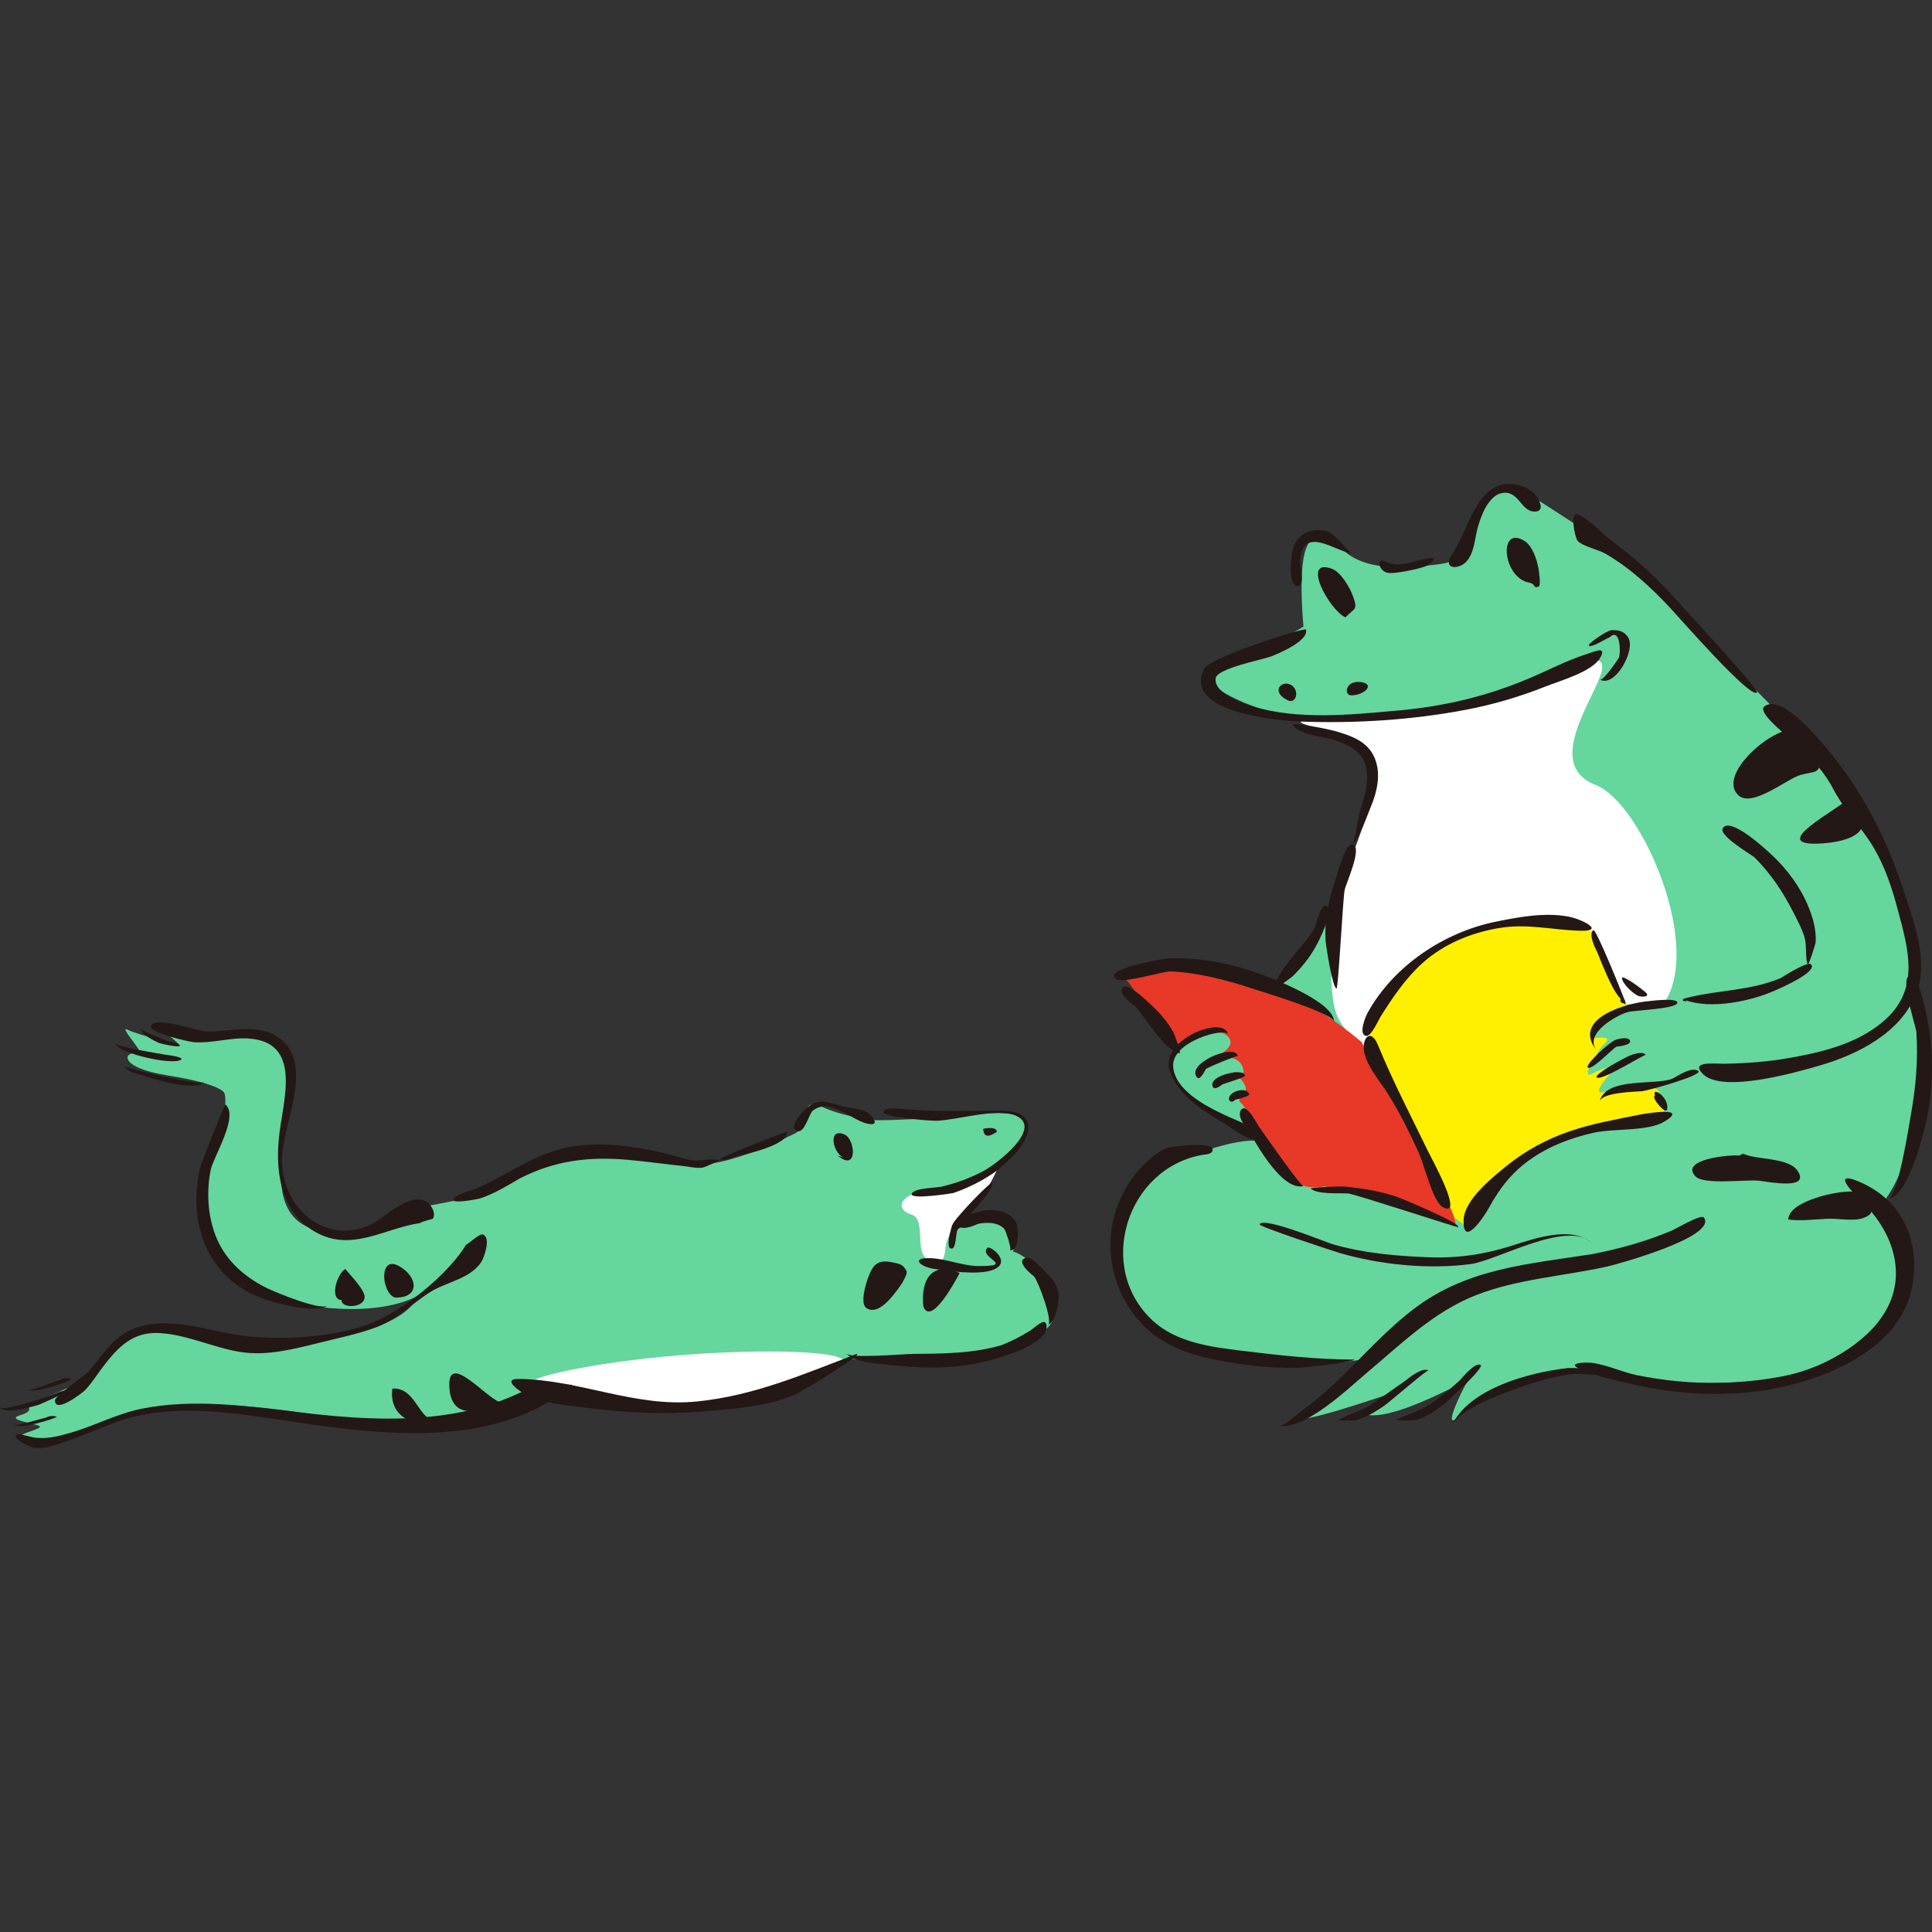 <?xml version="1.0" encoding="iso-8859-1"?>
<!-- Generator: Adobe Illustrator 21.1.0, SVG Export Plug-In . SVG Version: 6.00 Build 0)  -->
<svg version="1.1" id="_x36_" xmlns="http://www.w3.org/2000/svg" xmlns:xlink="http://www.w3.org/1999/xlink" x="0px" y="0px"
	 viewBox="0 0 512 512" style="enable-background:new 0 0 512 512;" xml:space="preserve">
<rect x="0" y="0" width="512" height="512" fill="#333333" stroke="none"/>
<g>
	<path style="fill:#65D69D;" d="M344.038,190.309c-12.596-1.866-33.59-11.197-19.594-15.395c13.996-4.199,20.994-8.864,20.994-8.864
		s-1.4-13.996,0.466-20.061c1.866-6.065,6.065-4.199,9.797-0.467s9.797,5.132,17.262,4.665c7.464-0.467,13.996-0.467,15.395-4.665
		c1.4-4.199,7.465-20.994,16.328-14.929c8.864,6.065,23.793,14.462,34.99,25.659c11.197,11.197,27.525,28.925,31.257,32.19
		c3.732,3.266,27.525,27.525,32.657,49.919s3.732,27.059,3.732,27.059s6.065,36.389-9.331,54.584
		c9.331,15.395,10.264,34.523-19.594,43.387c-25.192,6.531-48.052,0.933-57.849,0c-9.797-0.933-28.458,6.531-34.056,12.13
		c-4.665,4.199,1.4-7.931,2.333-9.331c0.933-1.4-15.395,8.397-24.26,8.864c-8.864,0.467,7.465-6.998,7.465-6.998
		s-22.393,7.931-27.059,7.931c-4.665,0,7.931-6.065,16.795-15.862c-26.592,4.665-45.72,0-57.383-9.331
		c-11.663-9.331-12.596-34.523,3.732-41.521c16.329-6.998,22.393-6.998,24.259-6.998c1.866,0-0.933-3.266-8.397-6.065
		c-7.464-2.799-20.061-13.063-10.264-19.128c9.797-6.065,27.059-15.862,30.324-21.46c3.266-5.598,10.73-19.128,10.73-19.128
		s17.728-27.992,18.195-35.456C373.429,193.575,344.038,190.309,344.038,190.309z"/>
	<path style="fill:#FFFFFF;" d="M414.95,178.179c6.998-3.732,12.13-5.598,8.397,2.799c-3.732,8.398-12.596,22.393-0.466,27.059
		s28.925,43.387,17.728,58.316c-1.4-0.466-28.925,0-28.925,0l-34.99,27.525c0,0-18.194-16.795-21.927-23.793
		c-3.732-6.998-1.83-29.016,3.266-42.454c5.095-13.438,7.931-22.86,4.665-27.059c-3.266-4.199-10.73-6.531-16.328-8.398
		c-5.598-1.866,4.199-1.399,10.73-1.399s32.19-3.732,36.856-5.132C398.621,184.244,414.95,178.179,414.95,178.179z"/>
	<path style="fill:#FFF000;" d="M362.699,273.818c1.4-3.732,14.462-38.722,59.249-27.059c4.665,10.73,9.331,20.061,9.331,20.061
		s-8.303,0.646-9.331,8.397c2.799-0.467,5.273-0.445,3.266,1.4c-2.008,1.844-6.531,9.797-3.266,7.931
		c3.266-1.866,6.531-1.866,6.531-1.866s-8.397,8.398-2.799,6.531c5.598-1.866,12.13-1.4,13.529-0.467
		c1.4,0.933,1.866,6.531,1.866,6.531s-27.992,2.333-37.322,11.663c-9.331,9.331-14.462,18.661-14.462,18.661l-6.065-4.665
		L362.699,273.818z"/>
	<path style="fill:#E73828;" d="M298.318,259.355l13.063,17.728c0,0,9.797-5.598,13.529-2.799s-2.333,5.598-3.266,6.065
		c-0.933,0.466,7.931-2.333,7.931,4.199c-0.933-0.467-2.799-0.467-2.799-0.467s5.05,3.842,2.799,5.598
		c-2.251,1.757-0.467,2.799-0.467,2.799s11.197,15.862,13.529,19.594c2.333,3.732,8.397,2.333,8.397,2.333
		s28.458,6.998,33.59,10.264c5.132,3.266-9.33-22.393-9.33-22.393l-14.462-26.126c0,0-14.929-13.063-30.324-17.261
		C315.113,254.69,297.385,256.556,298.318,259.355z"/>
	<path style="fill:#65D69D;" d="M125.703,317.204c8.397-1.4,15.862-11.663,29.391-12.13c13.529-0.466,27.525,3.732,33.123,3.266
		c5.598-0.467,17.262-5.132,19.594-6.531c2.333-1.4,4.199-1.4,5.132-4.199c0.933-2.799,0-6.531,5.132-4.199
		c5.132,2.333,10.264,2.799,11.663,3.266c1.4,0.466,11.663,0,19.128-0.467c7.464-0.466,19.594-2.799,22.393,0.467
		c2.799,3.266-2.799,12.596-11.197,15.395c-8.398,2.799-7.465,13.996-6.065,13.529c1.4-0.466,6.531-4.199,11.663-2.333
		c5.132,1.866,2.799,8.397,2.799,8.397s5.598,1.4,8.864,8.864c3.266,7.464,4.199,11.663-8.864,16.328
		c-13.063,4.665-38.255,3.732-42.454,3.266c-4.199-0.467-60.649,10.73-69.046,10.264c-8.397-0.467-16.795-0.467-16.795-0.467
		s-15.862,11.197-58.782,4.665c-42.92-6.531-52.699,2.238-57.849,4.665c-5.151,2.427-15.585,1.949-17.262,1.4
		c-1.677-0.549,2.799-1.4,4.199-2.333c1.4-0.933-9.797-1.866-5.132-3.266c4.665-1.4,0.337-2.276,4.199-3.732
		c3.862-1.456-0.674,0.82,3.862-1.456c4.536-2.276,6.868-2.276,11.067-6.941c4.199-4.665,9.331-10.73,13.996-10.73
		s23.894,5.661,34.99,4.665c11.096-0.996,22.393-3.266,29.391-6.531c6.998-3.266,7.931-6.998,7.931-6.998s-8.398,5.598-27.992,2.799
		c-19.594-2.799-33.59-20.061-27.525-36.389c6.065-16.329,4.199-20.061,4.199-20.061s-0.466-2.333-14.929-4.665
		c-14.462-2.333-11.197-6.998-7.931-5.598s-5.598-7.931-2.799-6.531c2.799,1.4,13.996,4.199,13.996,4.199l-5.132-4.665
		c0,0,9.331,3.266,17.728,2.799c8.397-0.467,14.929-2.799,15.862,8.397c0.933,11.197-2.333,18.195-1.866,22.86
		c0.466,4.665-2.799,20.994,16.328,20.061c19.128-0.933,22.86-6.998,22.86-6.998L125.703,317.204z"/>
	<path style="fill:#FFFFFF;" d="M141.098,366.967c-3.749-1.534,15.862-5.909,38.566-7.776c22.704-1.866,46.342-1.244,43.854,2.177
		c-2.488,3.421-20.527,9.02-30.791,10.264c-10.264,1.244-33.901-0.622-41.365-0.933
		C143.897,370.389,141.098,366.967,141.098,366.967z"/>
	<path style="fill:#FFFFFF;" d="M242.49,316.272c-4.043,1.244-4.976,4.354-0.933,5.598c4.043,1.244,0.622,10.264,4.354,11.819
		c3.732,1.555,4.354,0.311,4.665-3.11c0.311-3.421,3.421-7.464,7.464-11.197c4.043-3.732,6.531-10.264,6.531-10.264
		s-9.33,5.909-15.24,6.531C243.423,316.272,242.49,316.272,242.49,316.272z"/>
	<g>
		<path style="fill:#231815;" d="M384.764,147.029c-2.605,3.799,1.654,4.053,3.774,1.863c2.229-2.303,2.267-6.34,3.114-9.228
			c0.831-2.834,2.653-8.07,6.068-8.929c4.601-1.157,5.204,4.496,8.599,4.818c3.283,0.312,1.821-2.968,0.486-4.505
			c-2.043-2.351-6.231-3.365-9.128-2.525C390.733,130.536,388.532,141.623,384.764,147.029z"/>
		<path style="fill:#231815;" d="M344.522,148.803c0.099,1.401,1.474,7.197-0.993,6.428c-2.466-0.769-1.359-9.527-0.329-11.313
			c1.787-3.097,5.222-4.051,8.569-3.071c2.08,0.609,5.843,5.769,6.496,5.857C353.866,146.111,345.073,138.903,344.522,148.803z"/>
		<path style="fill:#231815;" d="M336.841,173.966c1.534-0.561,10.15-4.129,9.25-7.134c-0.201-0.65-25.383,7.321-26.959,10.4
			c-5.967,11.659,19.808,13.783,25.761,13.997c14.383,0.517,29.237-0.416,43.387-3.092c7.321-1.385,14.465-3.477,21.385-6.238
			c3.702-1.477,12.34-3.86,14.419-7.617c1.735-3.135-1.267-1.692-3.774-0.885c-5.199,1.671-10.155,4.307-15.18,6.425
			c-11.378,4.795-22.561,7.404-34.831,8.492c-12.488,1.107-26.188,2.552-38.364-1.122c-2.599-0.784-10.288-3.424-9.772-7.444
			C322.501,177.12,334.51,174.848,336.841,173.966z"/>
		<path style="fill:#231815;" d="M426.555,168.9c-0.887,0.309-4.278,2.534-5.367,2.281c-1.161-0.179,4.716-4.166,5.948-4.187
			c1.865-0.032,3.127,0.221,4.259,1.796c2.332,3.242-3.387,13.57-7.381,11.305c0.821,0.466,4.854-5.421,5.044-5.904
			C429.52,173.016,429.433,166.132,426.555,168.9z"/>
		<path style="fill:#231815;" d="M353.355,196.013c-2.5-0.655-9.304-1.409-10.777-3.893c-0.52-0.933,9.768,1.191,10.957,1.537
			c4.35,1.268,8.774,2.641,10.71,7.104c1.895,4.369,0.647,9.275-1.115,13.432c-0.724,1.708-3.129,8.635-4.656,9.48
			c0.502-0.42,1.499-7.225,1.875-8.494c1.048-3.54,2.424-7.357,1.802-11.105C361.35,199.26,357.76,197.488,353.355,196.013z"/>
		<path style="fill:#231815;" d="M417.944,136.277c3.134,1.109,6.162,4.814,8.974,6.897c5.8,4.296,11.138,9.019,15.997,14.366
			c2.66,2.927,23.277,25.194,22.724,25.945c-1.531,2.077-20.704-19.898-22.965-22.321c-5.115-5.482-10.752-10.71-17.284-14.462
			c-1.771-1.017-6.006-1.939-7.303-3.381C417.31,142.456,416.048,135.609,417.944,136.277z"/>
		<path style="fill:#231815;" d="M405.306,154.42c-7.22-1.319-8.251-15.376-1.327-11.087c2.141,1.326,3.288,4.922,3.716,7.219
			c0.069,0.369,0.738,4.569,0.099,4.862C406.227,156.133,407.077,154.746,405.306,154.42z"/>
		<path style="fill:#231815;" d="M356.557,163.611c-4.305-1.951-11.864-15.9-3.583-12.881c2.319,0.846,4.678,4.853,5.492,7.03
			C359.981,161.808,358.992,161.046,356.557,163.611z"/>
		<path style="fill:#231815;" d="M310.112,257.415c-2.133,0.085-12.432,3.214-14.244,2.09c-4.118-2.557,12.356-5.514,14.169-5.558
			c8.425-0.201,16.673,1.452,24.548,4.402c3.68,1.379,19.093,7.34,18.959,12.482c0.224-2.207-19.214-8.053-21.677-8.86
			C324.83,259.667,317.545,257.75,310.112,257.415z"/>
		<path style="fill:#231815;" d="M362.464,268.348c-0.615,1.128-2.549,5.778-0.452,6.175c1.361,0.258,3.284-4.201,3.871-5.132
			c3.214-5.089,6.637-10.181,11.155-14.227c5.581-4.998,12.657-7.905,19.986-9.185c7.592-1.326,14.21,0.46,21.62,0.677
			c7.116,0.209,0.508-3.112-3.054-3.764c-6.283-1.15-13.197,0.128-19.388,1.408C382.575,247.115,369.273,256.021,362.464,268.348z"
			/>
		<path style="fill:#231815;" d="M437.072,265.302c0.295-0.039,7.726-0.989,7.447,0.473c-0.31,1.626-11.48,1.944-13.207,2.447
			c-2.905,0.845-11.793,5.728-8.105,10.239C416.071,269.733,431.785,265.641,437.072,265.302z"/>
		<path style="fill:#231815;" d="M485.959,209.334c-2.312-4.597-5.917-8.406-9.596-11.935c-1.275-1.223-11.01-8.506-8.786-10.196
			c5.696-4.331,19.937,15.333,22.056,18.377c6.186,8.888,11.138,19.199,14.528,29.461c2.79,8.443,7.135,19.507,3.675,28.258
			c-4.124,10.427-15.542,16.181-25.678,19.101c-5.832,1.68-25.659,7.451-30.869,2.233c-3.586-3.592,3.318-2.677,5.881-2.729
			c5.651-0.115,11.277-0.526,16.85-1.499c8.738-1.526,17.903-3.725,24.865-9.544c10.145-8.479,6.909-19.084,3.899-30.316
			c-1.499-5.592-3.329-10.991-6.287-15.985C493.361,219.268,488.822,214.753,485.959,209.334z"/>
		<path style="fill:#231815;" d="M491.473,312.682c11.997,4.424,17.449,15.378,15.357,27.789
			c-2.109,12.512-13.322,19.942-24.434,24.121c-12.972,4.879-27.187,5.774-40.845,3.903c-5.292-0.725-10.471-1.936-15.636-3.275
			c-2.372-0.615-13.744-3.803-5.717-4.123c3.983-0.159,9.514,2.514,13.433,3.311c7.232,1.472,14.593,2.201,21.976,2.075
			c9.963-0.17,19.941-1.329,28.927-5.903c9.858-5.018,19.088-13.435,17.776-25.369c-0.617-5.616-3.257-10.464-6.876-14.691
			C494.23,319.113,484.47,310.345,491.473,312.682z"/>
		<path style="fill:#231815;" d="M331.29,300.303c-1.004-1.258-3.823-4.693-2.262-6.335c1.445-1.521,4.264,4.135,4.504,4.47
			c1.145,1.601,11.189,16.069,11.941,15.889C339.917,315.662,333.268,303.772,331.29,300.303z"/>
		<path style="fill:#231815;" d="M357.345,316.292c-2.137-0.186-8.027,0.347-9.956-1.275c-0.465-0.332,7.782-0.68,9.046-0.561
			c4.621,0.437,9.087,1.204,13.516,2.619c0.853,0.272,17.23,7.032,16.505,8.132C386.326,325.407,359.682,316.634,357.345,316.292z"
			/>
		<path style="fill:#231815;" d="M415.879,299.839c-5.858,2.001-11.495,5.023-16.327,8.905c-3.837,3.083-11.504,9.15-11.679,14.563
			c-0.248,7.662,5.406-0.846,6.802-3.39c2.766-5.038,5.969-9.184,10.74-12.571c5.137-3.648,10.91-5.809,17.016-7.182
			c5.068-1.139,14.26-0.283,18.641-2.921c6.737-4.057-4.559-2.261-6.749-1.813C428.139,296.695,421.858,297.761,415.879,299.839z"/>
		<path style="fill:#231815;" d="M365.181,276.97c-1.979-4.853-4.496-1.629-3.596,2.134c0.927,3.875,4.112,7.415,6.207,10.734
			c3.253,5.153,5.906,10.597,8.407,16.149c1.077,2.39,3.562,12.547,6.16,13.919c5.881,3.104-3.05-13.018-3.983-14.949
			C373.881,295.655,369.106,286.542,365.181,276.97z"/>
		<path style="fill:#231815;" d="M318.936,306.008c-20.279,3.309-28.813,29.894-13.375,44.042c6.282,5.757,15.45,6.932,23.562,7.92
			c9.86,1.202,19.861,2.322,29.803,2.333c0.3,0.597-13.252,2.133-14.142,2.159c-5.668,0.168-11.3-0.24-16.897-1.105
			c-10.175-1.573-19.945-3.767-26.732-12.155c-6.927-8.561-8.849-20.176-4.713-30.351c2.338-5.751,6.8-11.764,12.512-14.518
			c0.935-0.451,14.057-2.261,12.249,0.91C320.916,305.746,319.483,306.024,318.936,306.008z"/>
		<path style="fill:#231815;" d="M354.137,232.519c0.165-0.658,2.391-9.325,4.383-8.712c2.592,0.798-1.731,10.043-2.171,12.05
			c-0.464,2.117-1.672,26.053-2.148,26.089c-1.052,0.078-2.798-11.256-2.884-12.449C350.9,243.696,352.203,237.956,354.137,232.519z
			"/>
		<path style="fill:#231815;" d="M348.468,245.768c0.318-0.954,1.614-6.544,3.168-5.649c2.044,1.178-2.239,9.468-3.013,10.84
			c-1.589,2.819-3.678,5.444-5.996,7.697c-0.633,0.615-5.012,3.637-5.01,3.627C338.13,257.053,346.031,250.505,348.468,245.768z"/>
		<path style="fill:#231815;" d="M464.894,227.152c-0.934-0.739-9.493-5.751-8.345-7.663c1.956-3.257,11.641,5.822,12.943,7.029
			c4.144,3.84,7.633,8.572,9.781,13.827c1.203,2.945,2.066,6.079,1.902,9.292c-0.026,0.505-1.94,6.57-2.15,5.921
			c-0.703-2.174-0.126-4.966-0.849-7.324c-0.637-2.078-1.738-4.12-2.707-6.046C472.698,236.682,469.304,231.491,464.894,227.152z"/>
		<path style="fill:#231815;" d="M471.861,259.22c0.402-0.218,7.111-4.579,8.055-3.664c1.981,1.921-8.03,6.284-9.548,6.953
			c-6.822,3.007-17.169,4.952-23.672,2.545c1.282,0.677-2.569,0.124,0.335-0.615C455.294,262.337,463.782,262.601,471.861,259.22z"
			/>
		<path style="fill:#231815;" d="M507.847,273.374c-0.301-1.858-3.852-12.695-2.233-14.472c2.84-3.116,5.582,13.241,5.816,15.064
			c1.012,7.882,0.681,15.771-1.041,23.54c-0.848,3.829-4.817,19.614-9.965,20.125c2.534-0.251,5.507-19.573,5.992-22.292
			C507.708,288.096,508.371,280.726,507.847,273.374z"/>
		<path style="fill:#231815;" d="M421.767,332.385c7.387-1.444,14.718-3.427,21.632-6.433c0.712-0.31,7.453-4.288,8.166-3.283
			c3.646,5.136-23.381,12.473-25.613,12.97c-11.463,2.551-23.841,3.284-34.826,7.601c-11.264,4.427-19.85,12.978-28.96,20.614
			c-4.904,4.111-15.754,14.665-22.884,14.063c0.721,0.145,5.785-4.141,6.721-4.825c3.423-2.501,6.558-5.33,9.59-8.285
			c6.345-6.185,12.254-12.785,19.358-18.14C388.936,336.127,405.061,334.978,421.767,332.385z"/>
		<path style="fill:#231815;" d="M372.212,366.06c1.229-0.97,4.508-3.72,6.38-2.903c-0.433-0.201-10.175,8.27-11.722,9.339
			c-2.319,1.604-4.793,3.171-7.572,3.841c-0.572,0.138-4.608,0.077-4.73,0.163c2.361-1.662,5.859-2.397,8.436-4.043
			C366.156,370.443,369.11,368.147,372.212,366.06z"/>
		<path style="fill:#231815;" d="M386.749,365.911c0.66-0.716,4.224-5.057,5.631-4.166c1.06,0.671-8.794,9.658-9.546,10.251
			c-2.276,1.797-4.782,3.493-7.597,4.302c-1.101,0.317-5.072-0.071-5.528,0.205c2.814-1.701,6.303-2.37,9.193-4.321
			C381.68,370.306,384.268,368.163,386.749,365.911z"/>
		<path style="fill:#231815;" d="M415.382,362.558c1.103-0.171,12.145,0.44,11.61,0.923c-1.788,1.614-7.959,0.368-10.143,0.626
			c-4.508,0.534-9.043,1.817-13.326,3.307c-4.471,1.555-16.747,5.775-18.902,10.626
			C389.147,367.853,405.568,363.677,415.382,362.558z"/>
		<path style="fill:#231815;" d="M423.3,252.355c-0.47-0.871-2.464-4.796-1.041-5.869c0.671-0.502,8.121,17.85,8.492,19.198
			c0.102,0.369-1.499,0.343-1.325-0.758c0.279-1.763,1.658,0.56,1.315,1.207c-0.081,0.153-0.945-0.93-1.159-1.112
			c-0.814-0.4,1.745-0.036,1.024,0.032C428.484,265.96,424.257,254.671,423.3,252.355z"/>
		<path style="fill:#231815;" d="M341.195,185.555c-4.474-2.237-1.646-5.346,0.822-4.112
			C344.484,182.677,343.662,186.789,341.195,185.555z"/>
		<path style="fill:#231815;" d="M358.07,184.275c-2.016,0-1.513-4.032,2.52-3.528C364.621,181.251,361.598,184.275,358.07,184.275z
			"/>
		<path style="fill:#231815;" d="M366.741,148.684c-1.621-0.939-1.755,2.261,0.828,3.082c1.638,0.52,9.882-1.205,10.972-2.061
			c3.265-2.564,0.433-1.986-2.328-1.277C372.793,149.306,370.281,150.342,366.741,148.684z"/>
		<path style="fill:#231815;" d="M476.007,193.347c1.811,2.077,5.329,4.623,5.954,7.419c0.997,4.459-1.343,3.596-4.81,4.605
			c-3.711,1.08-12.934,8.867-16.552,5.31C454.957,205.135,470.261,192.15,476.007,193.347z"/>
		<path style="fill:#231815;" d="M490.117,211.491c8.521,8.69,0.363,11.627-7.816,12.052
			C467.888,224.293,487.343,214.364,490.117,211.491z"/>
		<path style="fill:#231815;" d="M460.886,306.243c-2.669-0.292-15.855,1.034-11.564,5.507c2.253,2.349,13.423,0.766,16.846,1.157
			c2.566,0.293,13.891,2.578,10.11-2.754c-2.449-3.454-10.777-2.732-14.384-4.415"/>
		<path style="fill:#231815;" d="M491.127,315.819c-3.651-0.44-17.15,2.388-17.209,7.372c3.482,0.426,6.891-0.049,10.365-0.207
			c2.731-0.124,6.77,0.71,9.369-0.156C498.844,321.097,494.168,318.021,491.127,315.819z"/>
		<path style="fill:#231815;" d="M300.785,266.582c-1.225-0.895-4.632-3.299-3.111-4.929c1.246-1.336,6.473,3.814,7.445,4.711
			c2.287,2.112,4.479,4.623,5.932,7.397c0.159,0.303,2.158,5.491,1.492,5.362C308.531,278.343,303.451,269.455,300.785,266.582z"/>
		<path style="fill:#231815;" d="M309.992,283.884c2.477,6.811,9.244,10.676,15.046,14.196c1.254,0.761,6.401,4.826,7.89,3.547
			c2.242-1.925-5.574-4.869-7.15-5.584c-5.081-2.304-14.248-6.644-14.871-13.256c-0.653-6.924,14.254-10.69,14.541-8.588
			C324.714,268.831,307.177,275.358,309.992,283.884z"/>
		<path style="fill:#231815;" d="M319.545,283.324c0-0.001-1.481,3.179-2.313,2.216c-3.073-3.624,9.841-9.142,10.837-5.709
			C328.005,279.609,320.479,282.635,319.545,283.324z"/>
		<path style="fill:#231815;" d="M323.944,287.371c-0.148,0.148-2.037,1.653-2.498,0.705c-1.625-3.144,8.785-5.219,8.461-2.965
			C329.844,285.551,324.513,287.135,323.944,287.371z"/>
		<path style="fill:#231815;" d="M327.325,291.436c-0.871,1.165-2.301,0.204-1.305-1.156c0.92-1.257,4.19-2.164,5.036-0.371
			C331.349,290.532,327.732,291.374,327.325,291.436z"/>
		<path style="fill:#231815;" d="M435.351,262.381c2.541,1.705,0.32,1.912-0.871,1.636c-1.395-0.323-4.501-3.233-4.642-4.777
			C429.734,258.094,435.088,262.057,435.351,262.381z"/>
		<path style="fill:#231815;" d="M428.372,275.498c0.474-0.17,3.17-0.87,3.601,0.302c0.45,1.223-3.638,1.6-3.542,1.548
			c-1.344,0.739-6.075,5.917-7.51,5.622C419.419,282.659,426.735,275.853,428.372,275.498z"/>
		<path style="fill:#231815;" d="M432.406,279.547c0.548-0.216,3.113-1.03,3.716,0.037c-0.186-0.333-11.42,6.812-12.899,5.988
			C421.954,284.866,431.415,279.778,432.406,279.547z"/>
		<path style="fill:#231815;" d="M443.384,285.779c1.341-0.747,4.951-3.139,6.664-2.014c1.57,1.166-13.516,5.3-14.843,5.411
			c-1.814,0.151-10.676,0.285-11.309,2.744C425.631,285.186,438.926,287.815,443.384,285.779z"/>
		<path style="fill:#231815;" d="M438.599,290.376c-0.995-2.72,3.89,0.477,3.186,3.653
			C441.453,295.528,437.346,290.667,438.599,290.376z"/>
		<path style="fill:#231815;" d="M355.089,332.072c-1.288-0.349-21.572-7.049-21.306-7.602c1.035-2.15,17.334,4.663,19.424,5.271
			c8.124,2.365,16.72,3.102,25.153,3.442c7.791,0.315,14.82-0.693,22.219-3.039c5.656-1.793,15.748-5.439,21.142-0.823
			c-6.359-6.128-25.044,4.77-32.052,5.685C378.593,336.452,365.815,335.188,355.089,332.072z"/>
		<path style="fill:#231815;" d="M240.352,294.005c-1.036-0.078-5.421-0.792-6.218,0.5c-1.089,1.58,12.731,2.549,14.048,2.511
			c5.474-0.157,16.171-3.583,21.134-1.298c7.083,3.261-4.957,12.577-8.572,14.537c-3.52,1.908-7.339,3.303-11.233,4.22
			c-1.581,0.372-6.884,0.304-7.822,1.747c-1.258,1.937,10.855-0.026,10.882-0.036c6.077-2.065,12.879-5.892,16.939-10.967
			c4.903-6.129,4.035-10.86-4.093-10.864C257.046,294.352,248.717,294.68,240.352,294.005z"/>
		<path style="fill:#231815;" d="M229.758,297.761c3.843,0.866,1.325-1.987,0.333-2.795c-1.392-1.134-5.217-1.307-6.945-1.812
			c-4.366-1.276-6.888-2.311-10.285,1.394c-0.794,0.865-4.054,4.527-1.489,5.219c1.882,0.508,3.011-4.601,4.014-5.413
			C219.793,290.784,225.375,296.675,229.758,297.761z"/>
		<path style="fill:#231815;" d="M137.35,365.434c16.09,0.091,30.842,7.649,47.39,5.966c15.307-1.557,28.195-7.249,42.417-12.646
			c0.789,0.795-15.139,10.265-16.429,10.817c-7.696,3.291-16.489,3.814-24.738,4.489c-10.262,0.839-20.602,0.325-30.807-1.013
			c-5.113-0.671-11.331-1.081-15.999-3.531C137.751,368.763,132.936,365.406,137.35,365.434z"/>
		<path style="fill:#231815;" d="M151.695,366.974c-5.695-0.132-8.721-0.314-14.086,2.2c-6.512,3.051-13.331,4.942-20.451,5.887
			c-12.773,1.696-25.497,0.696-38.234-0.825c-13.731-1.639-27.395-3.626-41.153-0.957c-6.735,1.306-12.753,4.628-19.324,6.492
			c-2.774,0.787-5.721,1.524-8.633,1.356c-0.726-0.042-4.834-1.28-5.219-1.023c-2.004,1.061,3.71,3.447,4.212,3.543
			c3.01,0.576,6.765-1.02,9.576-1.966c6.178-2.08,12.057-5.233,18.458-6.559c12.155-2.517,24.372-0.801,36.466,1.014
			C98.282,379.882,130.531,384.979,151.695,366.974z"/>
		<path style="fill:#231815;" d="M123.54,329.851c-4.916,8.056-17.184,17.934-25.908,21.091c-9.474,3.428-21.812,4.195-31.778,3.211
			c-10.351-1.022-23.649-6.884-33.223-0.563c-3.771,2.489-6.129,6.435-9.052,9.767c-1.299,1.481-9.056,6.504-9.017,7.799
			c0.111,3.655,7.592-2.339,7.928-2.687c1.819-1.877,3.254-4.238,4.835-6.305c4.06-5.308,7.937-9.306,15.005-8.888
			c7.437,0.439,14.36,3.957,21.678,5.055c6.82,1.023,13.941-0.832,20.539-2.467c4.921-1.22,10.127-2.29,14.871-4.02
			c5.711-2.082,9.506-6.187,14.476-9.369c4.336-2.776,10.747-3.509,13.69-8.099c0.609-0.95,2.672-6.343,0.39-7.217
			C127.064,326.808,124.488,329.414,123.54,329.851z"/>
		<path style="fill:#231815;" d="M265.39,356.484c2.684-1.023,5.177-2.34,7.608-3.858c1.41-0.88,4.219-3.91,4.372-1.148
			c0.264,4.781-12.265,8.301-15.596,9.17c-7.627,1.99-15.759,2.12-23.563,1.291c-2.562-0.272-12.316-0.724-13.83-3.224
			c0.827,1.366,15.416,0.086,17.71,0.071C249.901,358.735,257.831,358.702,265.39,356.484z"/>
		<path style="fill:#231815;" d="M111.315,324.121c-9.538,1.393-18.285,7.899-27.94,2.251c-9.463-5.535-10.557-16.876-9.252-26.622
			c1.23-9.19,5.478-23.372-7.896-24.511c-4.979-0.424-9.884,1.325-14.892,0.947c-1.404-0.106-12.815-2.715-11.224-4.546
			c2.01-2.313,11.798,1.682,14.8,1.725c6.091,0.088,13.074-2.243,18.638,1.417c10.182,6.696,1.475,22.59,1.195,32.065
			c-0.37,12.522,10.519,23.006,22.823,17.998c3.903-1.588,10.842-9.139,15.454-6.396c1.3,0.773,2.574,3.132,1.714,4.497
			C114.642,323.091,111.905,323.629,111.315,324.121z"/>
		<path style="fill:#231815;" d="M44.895,276.064c0.985,0.051,1.873,0.35,2.663,0.896c0.75,0.927-4.985-0.371-5.427-0.566
			c-1.636-0.719-4.284-2.082-5.016-3.888C37.401,273.212,43.637,275.565,44.895,276.064z"/>
		<path style="fill:#231815;" d="M43.678,279.475c-0.479-0.032,5.292,0.571,4.323,1.337c-2.05,1.62-16.954-1.645-17.479-4.406
			C30.715,277.423,42.243,279.213,43.678,279.475z"/>
		<path style="fill:#231815;" d="M37.894,285.03c-1.119-0.292-4.298-0.995-4.853-2.393c0.124,0.352,19.998,5.281,21.109,4.11
			C51.665,289.366,40.676,285.953,37.894,285.03z"/>
		<path style="fill:#231815;" d="M52.833,310.272c0.263-1.729,6.765-17.659,6.876-17.572c3.748,2.953-3.192,13.978-3.869,17.303
			c-1.301,6.39-0.703,13.848,2.3,19.7c2.717,5.294,7.488,9.207,12.781,11.748c1.958,0.94,14.01,6.012,15.977,4.507
			c-2.791,2.135-12.179-0.26-15.405-1.211c-4.207-1.24-8.046-3.299-11.24-6.334C52.583,331.121,50.761,320.334,52.833,310.272z"/>
		<path style="fill:#231815;" d="M253.664,326.109c-0.333,0.989-0.357,4.509-1.268,4.739c-2.199,0.554-0.167-5.901-0.065-6.166
			c0.744-1.923,10.48-11.952,10.642-11.203C263.448,315.67,254.872,323.742,253.664,326.109z"/>
		<path style="fill:#231815;" d="M223.502,306.747c-2.836-1.268-4.175-8.026,0.294-6.105c2.874,1.236,3.631,10.139-1.806,5.601"/>
		<path style="fill:#231815;" d="M195.443,306.326c-0.775,0.257-3.468,1.399-4.592,0.955c-0.998-0.342,17.665-7.469,17.676-7.401
			C209.101,303.447,197.552,305.902,195.443,306.326z"/>
		<path style="fill:#231815;" d="M137.683,312.327c-3.256,1.931-6.66,3.974-10.264,5.21c-0.767,0.263-7.98,1.619-7.222,0.284
			c0.864-1.52,4.486-2.224,5.903-2.827c3.516-1.495,6.765-3.316,10.104-5.159c5.314-2.933,10.358-5.34,16.434-6.133
			c7.401-0.966,14.875-0.019,22.119,1.583c2.783,0.616,5.514,1.584,8.298,2.152c2.11,0.431,6.117-0.652,7.761,0.091
			c-0.118-0.042-3.956,1.811-4.621,1.902c-1.615,0.221-3.254-0.207-4.847-0.379c-4.865-0.525-9.714-1.194-14.586-1.651
			C156.285,306.416,147.098,307.49,137.683,312.327z"/>
		<path style="fill:#231815;" d="M259.268,324.315c-1.39,0.568-4.873,2.117-5.516,0.065c-0.601-1.916,6.53-3.562,7.802-3.675
			c2.874-0.255,6.339,0.561,7.787,3.369c0.553,1.072,0.975,7.557-1.743,7.241c0.703,0.082-1.076-5.261-1.481-5.683
			C264.401,323.846,261.55,323.879,259.268,324.315z"/>
		<path style="fill:#231815;" d="M259.613,335.515c-4.518,0.039-8.853-1.971-13.082-2.092c-5.172-0.148-2.844,2.179,0.787,2.801
			c3.976,0.68,11.489,1.607,15.217,0.509c6.334-1.864-0.144-6.822-0.88-6.043C259.228,333.297,269.222,335.511,259.613,335.515z"/>
		<path style="fill:#231815;" d="M273.946,338.18c-0.501-0.352-4.352-3.469-2.646-4.591c1.748-1.15,4.077,1.837,5.204,2.915
			c2.39,2.287,4.134,4.24,4.046,7.844c-0.031,1.259-1.034,6.462-2.896,6.695C279.281,350.84,275.171,339.368,273.946,338.18z"/>
		<path style="fill:#231815;" d="M12.118,375.711c0.99-0.527,1.977-0.605,2.961-0.233c0.131,0.132-9.214,3.482-11.551,2.073
			C4.35,378.047,10.733,375.954,12.118,375.711z"/>
		<path style="fill:#231815;" d="M13.399,369.866c0.48-0.209,3.445-1.697,4.405-1.254c0.365,0.159-6.951,3.505-7.707,3.726
			c-1.62,0.472-8.816,2.556-10.097,0.658C0.732,374.081,11.968,370.33,13.399,369.866z"/>
		<path style="fill:#231815;" d="M15.837,365.732c1.019-0.591,2.029-0.672,3.031-0.241c0.21,0.251-9.368,3.996-11.554,2.766
			C8.188,368.748,14.498,366.093,15.837,365.732z"/>
		<path style="fill:#231815;" d="M263.281,300.488c-1.702,0.943-2.611,0.508-2.726-1.308c0.326-0.178,3.792-0.729,3.59,0.815
			C263.857,300.16,263.569,300.324,263.281,300.488z"/>
		<path style="fill:#231815;" d="M239.534,339.378c-1.471,2.027-6.206,9.728-9.902,7.283c-1.811-1.198-0.161-6.46,0.395-7.976
			c1.272-3.462,2.448-5.022,6.58-4.125c1.973,0.428,2.67,0.519,3.614,2.238C240.723,337.714,238.325,340.928,239.534,339.378z"/>
		<path style="fill:#231815;" d="M244.696,346.262c-0.769-7.417,2.475-12.089,9.619-8.898
			C253.4,339.103,246.788,351.543,244.696,346.262z"/>
		<path style="fill:#231815;" d="M133.186,371.73c-3.382,0.07-14.595-14.219-14.111-4.206
			C119.52,376.716,127.485,374.045,133.186,371.73z"/>
		<path style="fill:#231815;" d="M115.29,376.893c-4.871-1.738-5.259-9.182-11.306-8.914
			C103.031,374.963,108.961,378.186,115.29,376.893z"/>
		<path style="fill:#231815;" d="M104.62,343.853c-3.517-1.224-4.328-11.328,1.09-8.348
			C110.931,338.377,111.266,344.134,104.62,343.853z"/>
		<path style="fill:#231815;" d="M90.509,344.541c-3.412-0.271-0.99-7.374,1.04-8.232c1.086,1.458,5.251,5.534,5.078,7.553
			C96.383,346.73,90.358,346.754,90.509,344.541z"/>
	</g>
</g>
</svg>
